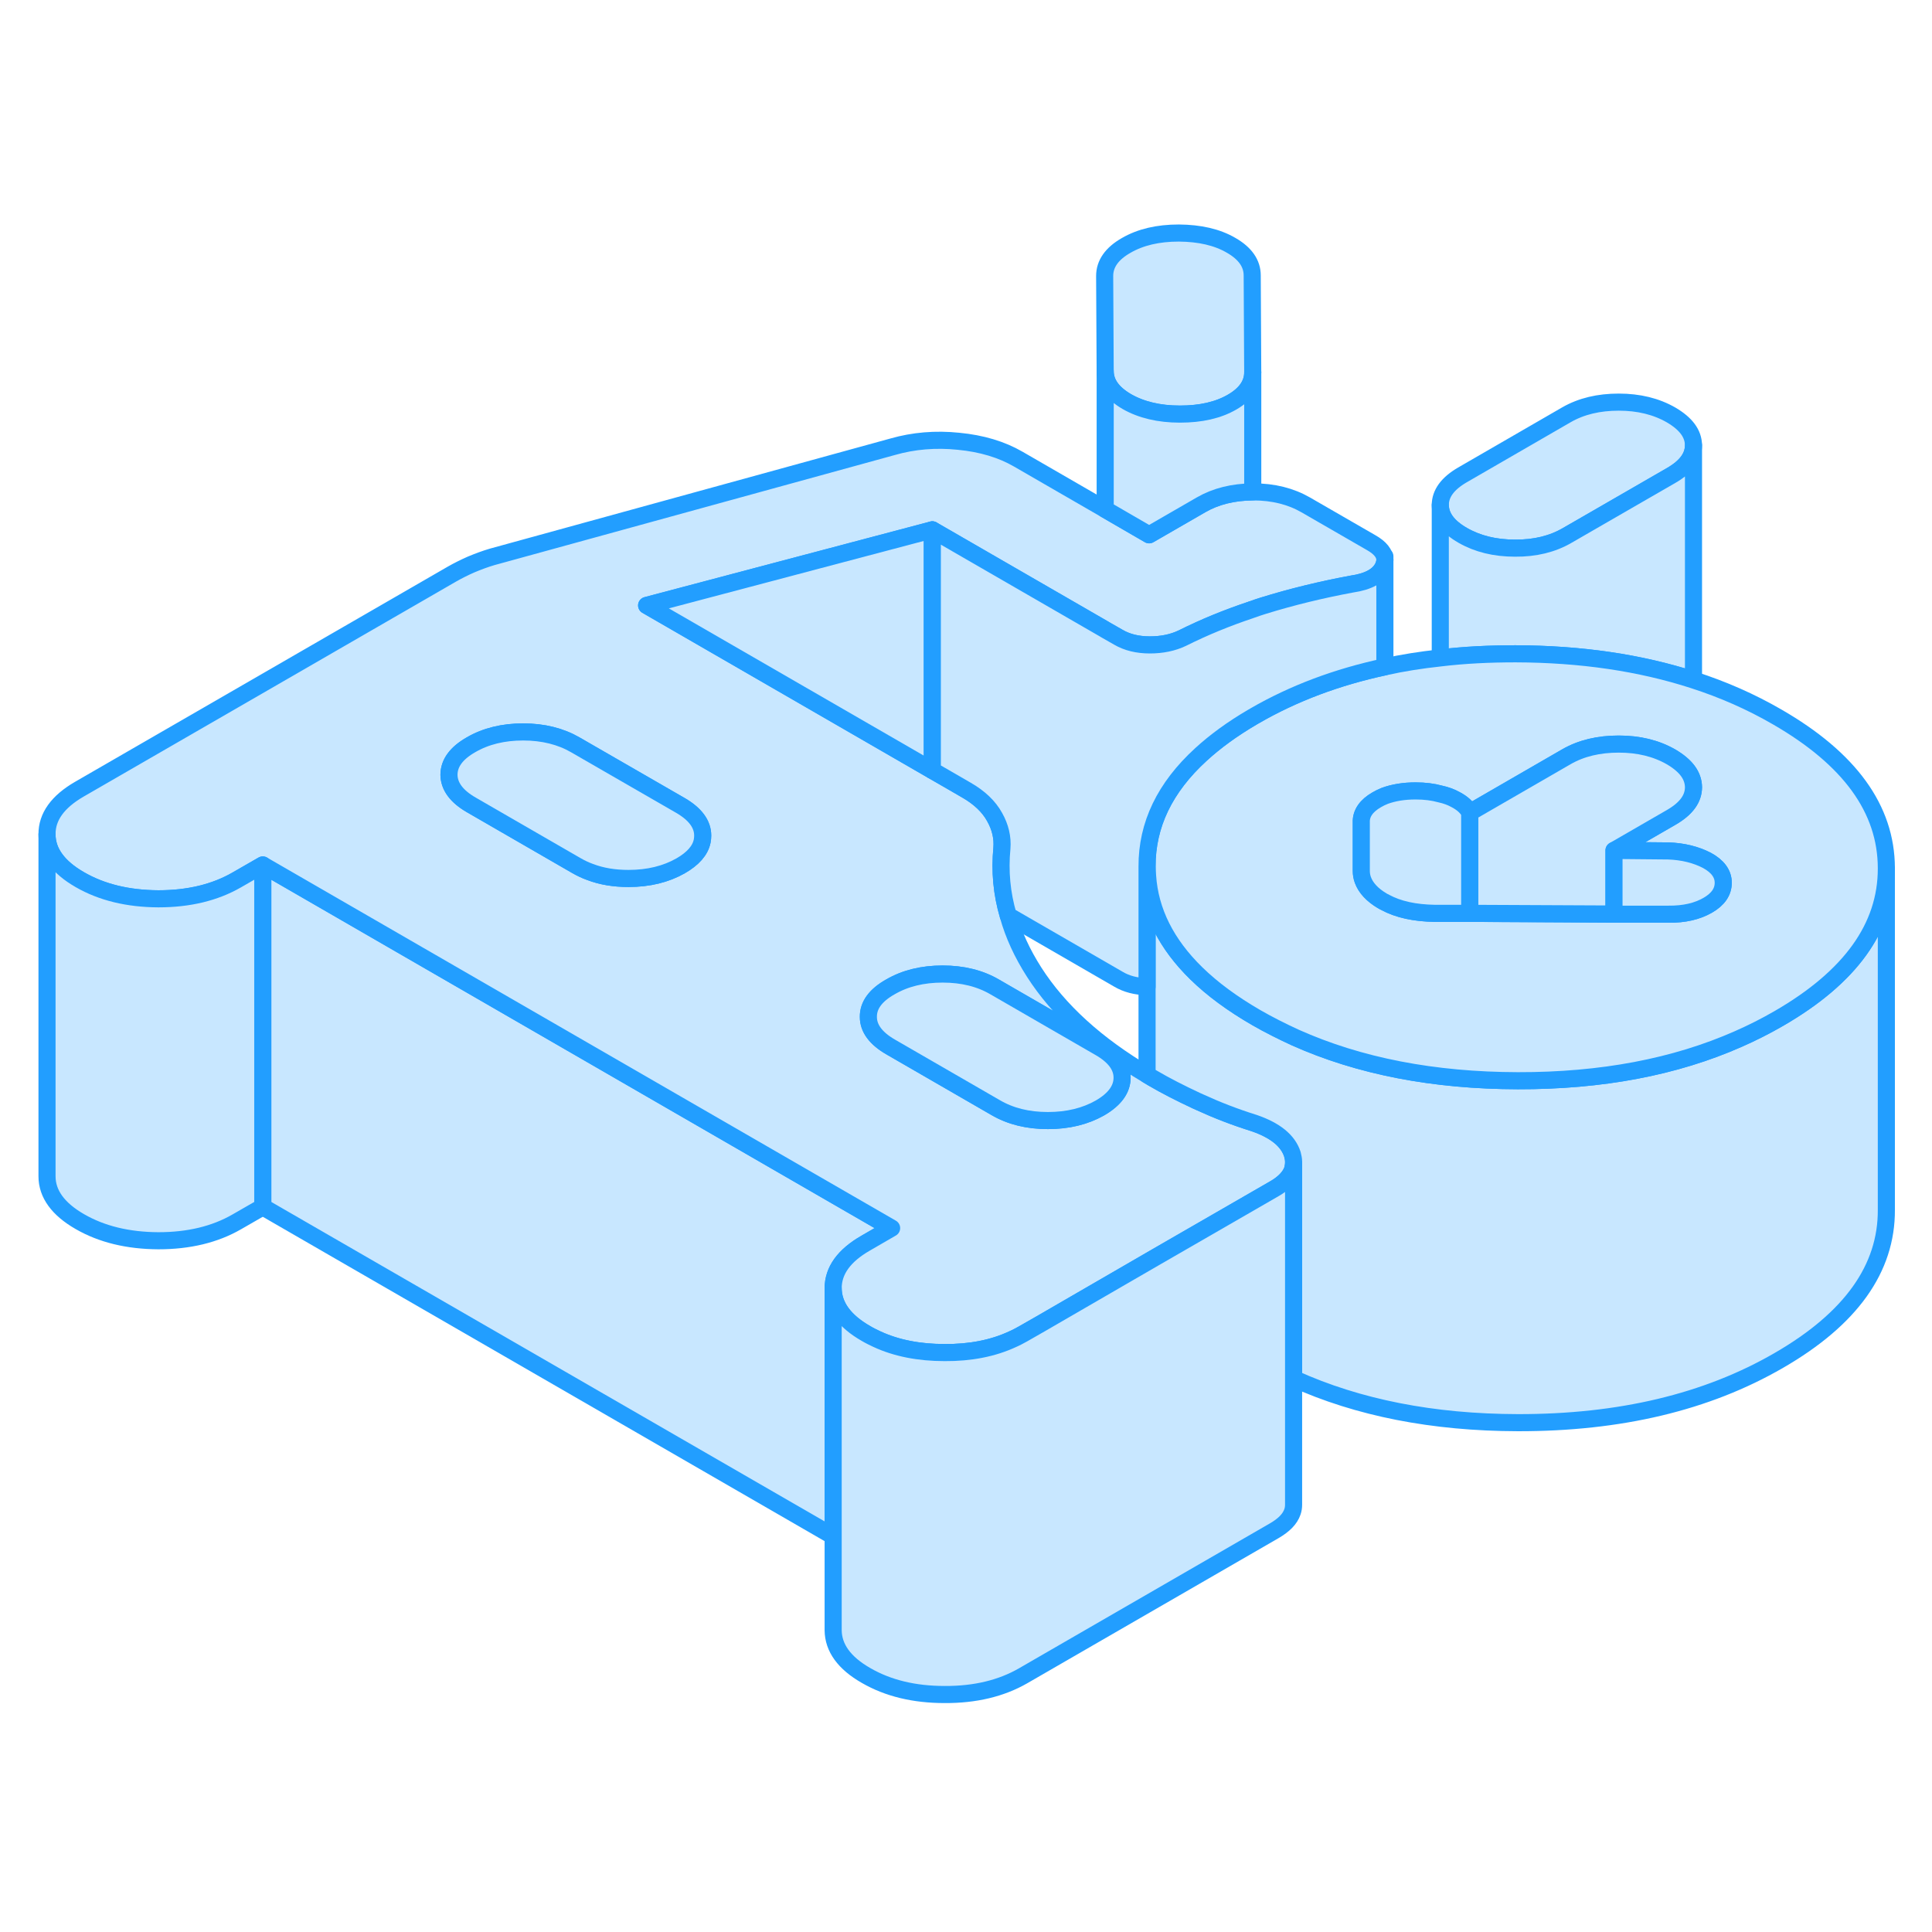 <svg width="48" height="48" viewBox="0 0 113 91" fill="#c8e7ff" xmlns="http://www.w3.org/2000/svg" stroke-width="1px" stroke-linecap="round" stroke-linejoin="round"><path d="M52.15 60.83L50.63 61.71C49.36 62.44 48.73 63.32 48.73 64.35V78.85L15.37 59.59V39.59L23.49 44.28L52.15 60.83Z" stroke="#229EFF" stroke-linejoin="round"/><path d="M73.24 5.11C73.24 4.41 72.83 3.82 72.01 3.35C71.19 2.87 70.17 2.64 68.95 2.63C67.73 2.63 66.7 2.87 65.86 3.36C65.02 3.84 64.61 4.44 64.61 5.14L64.64 10.7C64.64 11.41 65.07 12 65.91 12.49C66.75 12.97 67.79 13.22 69.01 13.22C70.23 13.22 71.25 12.99 72.06 12.52C72.86 12.06 73.27 11.47 73.27 10.78V10.76L73.24 5.11ZM97.74 13.27C96.87 12.77 95.85 12.52 94.68 12.52C93.51 12.52 92.49 12.76 91.62 13.26L85.53 16.78C84.67 17.28 84.24 17.87 84.24 18.54C84.25 19.22 84.68 19.81 85.55 20.31C86.42 20.81 87.44 21.06 88.61 21.06C89.78 21.07 90.8 20.82 91.66 20.32L97.76 16.8C98.62 16.3 99.05 15.72 99.05 15.04C99.04 14.36 98.61 13.78 97.74 13.27Z" stroke="#229EFF" stroke-linejoin="round"/><path d="M80.2 20.74L76.37 18.53C75.5 18.03 74.48 17.77 73.31 17.77H73.27C72.12 17.78 71.11 18.03 70.26 18.52L67.21 20.28L64.64 18.79L59.55 15.85C58.58 15.29 57.42 14.94 56.07 14.81C54.72 14.67 53.43 14.78 52.21 15.13L28.79 21.57C28.38 21.69 27.98 21.84 27.57 22.01C27.16 22.19 26.78 22.38 26.43 22.58L4.64 35.16C3.38 35.89 2.74 36.77 2.75 37.8C2.75 38.83 3.4 39.72 4.67 40.45C5.95 41.19 7.48 41.56 9.26 41.57C11.05 41.57 12.57 41.2 13.84 40.47L15.37 39.59L23.49 44.28L52.15 60.83L50.63 61.71C49.36 62.44 48.73 63.32 48.73 64.35C48.74 65.38 49.38 66.27 50.66 67C50.86 67.12 51.07 67.22 51.28 67.32C52.42 67.85 53.75 68.11 55.25 68.11C56.75 68.12 58.08 67.86 59.22 67.33C59.43 67.24 59.63 67.13 59.83 67.02L60.88 66.42L67.63 62.51L74.53 58.53C75.09 58.21 75.44 57.84 75.59 57.44C75.61 57.37 75.63 57.3 75.64 57.22C75.66 57.14 75.66 57.06 75.66 56.99V56.94C75.66 56.81 75.63 56.66 75.59 56.51C75.33 55.71 74.58 55.11 73.36 54.69C72.24 54.34 71.18 53.93 70.18 53.47C70.11 53.44 70.04 53.41 69.98 53.38C69.06 52.95 68.19 52.51 67.39 52.04C67.29 51.98 67.19 51.92 67.09 51.86C64.12 50.11 61.92 48.1 60.48 45.85C59.79 44.77 59.28 43.67 58.97 42.55C58.59 41.26 58.47 39.95 58.6 38.61C58.65 37.99 58.51 37.38 58.17 36.78C57.84 36.18 57.29 35.65 56.52 35.21L55.78 34.78L54.53 34.06L37.82 24.41L54.53 19.99L64.61 25.81L64.64 25.83L65.41 26.27C65.92 26.57 66.54 26.72 67.25 26.72C67.96 26.72 68.6 26.59 69.16 26.32C70.42 25.69 71.76 25.14 73.17 24.67C73.2 24.65 73.23 24.64 73.26 24.64C73.46 24.56 73.67 24.5 73.88 24.43C75.56 23.91 77.29 23.49 79.07 23.16C80.04 23.02 80.65 22.68 80.9 22.15C80.96 22.01 81 21.88 81 21.75C81 21.38 80.73 21.04 80.2 20.74ZM52.08 46.72C52.94 46.22 53.96 45.97 55.13 45.97C56.3 45.97 57.32 46.22 58.19 46.73L64.32 50.27C65.19 50.77 65.63 51.36 65.63 52.03C65.63 52.7 65.2 53.3 64.34 53.8C63.48 54.29 62.46 54.54 61.29 54.54C60.12 54.54 59.1 54.29 58.23 53.78L52.1 50.24C51.23 49.74 50.79 49.15 50.79 48.48C50.78 47.8 51.21 47.21 52.08 46.72ZM39.8 36.11C40.66 36.61 41.1 37.2 41.1 37.87C41.1 37.98 41.09 38.09 41.07 38.19C40.96 38.74 40.54 39.22 39.81 39.64C38.95 40.13 37.93 40.38 36.76 40.38C35.94 40.38 35.19 40.26 34.51 40C34.23 39.9 33.96 39.77 33.7 39.62L27.57 36.08C26.7 35.58 26.27 34.99 26.26 34.32C26.26 33.64 26.69 33.05 27.55 32.56C28.41 32.06 29.43 31.81 30.6 31.81C31.77 31.81 32.8 32.07 33.66 32.57L39.8 36.11Z" stroke="#229EFF" stroke-linejoin="round"/><path d="M65.63 52.03C65.63 52.71 65.2 53.3 64.34 53.8C63.48 54.29 62.46 54.54 61.29 54.54C60.12 54.54 59.1 54.29 58.23 53.78L52.1 50.24C51.23 49.74 50.79 49.15 50.79 48.48C50.78 47.8 51.21 47.21 52.08 46.72C52.94 46.22 53.96 45.97 55.13 45.97C56.3 45.97 57.32 46.22 58.19 46.73L64.32 50.27C65.19 50.77 65.63 51.36 65.63 52.03Z" stroke="#229EFF" stroke-linejoin="round"/><path d="M41.1 37.87C41.1 37.98 41.09 38.09 41.07 38.19C40.96 38.74 40.54 39.22 39.81 39.64C38.95 40.13 37.93 40.38 36.76 40.38C35.94 40.38 35.19 40.26 34.51 40C34.23 39.9 33.96 39.77 33.7 39.62L27.57 36.08C26.7 35.58 26.27 34.99 26.26 34.32C26.26 33.64 26.69 33.05 27.55 32.56C28.41 32.06 29.43 31.81 30.6 31.81C31.77 31.81 32.8 32.07 33.66 32.57L39.8 36.11C40.66 36.61 41.1 37.2 41.1 37.87Z" stroke="#229EFF" stroke-linejoin="round"/><path d="M110.33 39.81V59.76C110.35 63.2 108.25 66.14 104.04 68.57C99.83 71.01 94.74 72.22 88.78 72.21C83.81 72.2 79.43 71.34 75.66 69.63V56.94C75.66 56.81 75.63 56.66 75.59 56.51C75.33 55.71 74.58 55.11 73.36 54.69C72.24 54.34 71.18 53.93 70.18 53.47C70.11 53.44 70.04 53.41 69.98 53.38C69.06 52.95 68.19 52.51 67.39 52.04C67.29 51.98 67.19 51.92 67.09 51.86V40.21L67.12 40.23C67.26 42.32 68.22 44.22 69.97 45.93C70.91 46.85 72.08 47.71 73.48 48.52C74.21 48.94 74.97 49.32 75.75 49.68C79.5 51.36 83.85 52.2 88.78 52.21C93.66 52.22 97.96 51.41 101.67 49.77C102.49 49.41 103.28 49.01 104.04 48.57C108.23 46.15 110.33 43.23 110.33 39.81Z" stroke="#229EFF" stroke-linejoin="round"/><path d="M75.66 57.08V77C75.66 77.15 75.641 77.29 75.591 77.43C75.451 77.84 75.1 78.2 74.531 78.53L59.831 87.02C58.56 87.75 57.031 88.12 55.251 88.11C53.471 88.11 51.941 87.74 50.66 87C49.38 86.27 48.74 85.38 48.73 84.35V64.35C48.74 65.38 49.38 66.27 50.66 67C50.861 67.12 51.071 67.22 51.281 67.32C52.42 67.85 53.751 68.11 55.251 68.11C56.751 68.12 58.081 67.86 59.221 67.33C59.431 67.24 59.63 67.13 59.831 67.02L60.88 66.42L67.63 62.51L74.531 58.53C75.091 58.21 75.441 57.84 75.591 57.44C75.611 57.37 75.63 57.3 75.641 57.22C75.65 57.18 75.66 57.13 75.66 57.08Z" stroke="#229EFF" stroke-linejoin="round"/><path d="M15.37 39.59V59.59L13.84 60.47C12.57 61.2 11.05 61.57 9.26 61.57C7.48 61.56 5.95 61.19 4.67 60.45C3.4 59.72 2.75 58.83 2.75 57.8V37.8C2.75 38.83 3.4 39.72 4.67 40.45C5.95 41.19 7.48 41.56 9.26 41.57C11.05 41.57 12.57 41.2 13.84 40.47L15.37 39.59Z" stroke="#229EFF" stroke-linejoin="round"/><path d="M99.05 15.04V28.77C95.93 27.76 92.46 27.25 88.64 27.24C87.12 27.24 85.65 27.31 84.24 27.48V18.54C84.25 19.22 84.68 19.81 85.55 20.31C86.42 20.81 87.44 21.06 88.61 21.06C89.78 21.07 90.8 20.82 91.66 20.32L97.76 16.8C98.62 16.3 99.05 15.72 99.05 15.04Z" stroke="#229EFF" stroke-linejoin="round"/><path d="M103.94 30.93C102.42 30.05 100.79 29.33 99.05 28.77C95.93 27.76 92.46 27.25 88.64 27.24C87.12 27.24 85.65 27.31 84.24 27.48C83.12 27.6 82.04 27.77 81 28C78.2 28.6 75.66 29.55 73.38 30.87C73.34 30.89 73.3 30.92 73.26 30.94C72.08 31.63 71.08 32.36 70.24 33.13C68.13 35.06 67.08 37.24 67.09 39.68C67.09 39.86 67.1 40.05 67.12 40.23C67.26 42.32 68.22 44.22 69.97 45.93C70.91 46.85 72.08 47.71 73.48 48.52C74.21 48.94 74.97 49.32 75.75 49.68C79.5 51.36 83.85 52.2 88.78 52.21C93.66 52.22 97.96 51.41 101.67 49.77C102.49 49.41 103.28 49.01 104.04 48.57C108.23 46.15 110.33 43.23 110.33 39.81V39.76C110.32 36.32 108.19 33.38 103.94 30.93ZM99.88 41.95C99.27 42.3 98.51 42.48 97.59 42.47H94.4L85.96 42.42H83.91C82.76 42.4 81.79 42.2 81 41.77C80.99 41.77 80.99 41.76 80.99 41.76C80.94 41.74 80.89 41.72 80.85 41.69C80.26 41.34 79.88 40.93 79.71 40.46C79.65 40.29 79.62 40.12 79.62 39.93V37.1C79.6 36.58 79.91 36.13 80.52 35.78C80.67 35.69 80.82 35.62 80.99 35.55C81.51 35.36 82.11 35.26 82.8 35.26C83.33 35.26 83.81 35.32 84.24 35.44C84.57 35.51 84.87 35.62 85.14 35.77C85.54 35.98 85.82 36.24 85.96 36.53L91.62 33.26C92.49 32.76 93.51 32.52 94.68 32.52C95.85 32.52 96.87 32.77 97.74 33.27C98.61 33.78 99.04 34.36 99.05 35.04C99.05 35.72 98.62 36.3 97.76 36.8L94.4 38.74L97.57 38.77C98.44 38.8 99.19 38.99 99.83 39.32C100.46 39.66 100.79 40.1 100.79 40.63C100.79 41.16 100.49 41.6 99.88 41.95Z" stroke="#229EFF" stroke-linejoin="round"/><path d="M99.05 35.04C99.05 35.72 98.62 36.3 97.76 36.8L94.4 38.74V42.46L85.96 42.42V36.53L91.62 33.26C92.49 32.76 93.51 32.52 94.68 32.52C95.85 32.52 96.87 32.77 97.74 33.27C98.61 33.78 99.04 34.36 99.05 35.04Z" stroke="#229EFF" stroke-linejoin="round"/><path d="M85.96 36.53V42.42H83.91C82.76 42.4 81.79 42.2 81 41.77C80.99 41.77 80.99 41.76 80.99 41.76C80.94 41.74 80.89 41.72 80.85 41.69C80.26 41.34 79.88 40.93 79.71 40.46C79.65 40.29 79.62 40.12 79.62 39.93V37.1C79.6 36.58 79.91 36.13 80.52 35.78C80.67 35.69 80.82 35.62 80.99 35.55C81.51 35.36 82.11 35.26 82.8 35.26C83.33 35.26 83.81 35.32 84.24 35.44C84.57 35.51 84.87 35.62 85.14 35.77C85.54 35.98 85.82 36.24 85.96 36.53Z" stroke="#229EFF" stroke-linejoin="round"/><path d="M100.79 40.63C100.79 41.16 100.49 41.6 99.88 41.95C99.27 42.3 98.51 42.48 97.59 42.47H94.4V38.74L97.57 38.77C98.44 38.8 99.19 38.99 99.83 39.32C100.46 39.66 100.79 40.1 100.79 40.63Z" stroke="#229EFF" stroke-linejoin="round"/><path d="M73.271 10.78V17.77C72.121 17.78 71.111 18.03 70.261 18.52L67.211 20.28L64.641 18.79V10.7C64.641 11.41 65.071 12 65.911 12.49C66.751 12.97 67.791 13.22 69.011 13.22C70.231 13.22 71.251 12.99 72.061 12.52C72.861 12.06 73.271 11.47 73.271 10.78Z" stroke="#229EFF" stroke-linejoin="round"/><path d="M73.27 10.78V10.76" stroke="#229EFF" stroke-linejoin="round"/><path d="M54.53 19.99V34.06L37.82 24.41L54.53 19.99Z" stroke="#229EFF" stroke-linejoin="round"/><path d="M81 21.75V28C78.2 28.6 75.66 29.55 73.38 30.87C73.34 30.89 73.3 30.92 73.26 30.94C72.08 31.63 71.08 32.36 70.24 33.13C68.13 35.06 67.08 37.24 67.09 39.68V46.71C66.45 46.7 65.88 46.55 65.41 46.27L58.97 42.55C58.59 41.26 58.47 39.95 58.6 38.61C58.65 37.99 58.51 37.38 58.17 36.78C57.84 36.18 57.29 35.65 56.52 35.21L55.78 34.78L54.53 34.06V19.99L64.61 25.81L64.64 25.83L65.41 26.27C65.92 26.57 66.54 26.72 67.25 26.72C67.96 26.72 68.6 26.59 69.16 26.32C70.42 25.69 71.76 25.14 73.17 24.67C73.2 24.65 73.23 24.64 73.26 24.64C73.46 24.56 73.67 24.5 73.88 24.43C75.56 23.91 77.29 23.49 79.07 23.16C80.04 23.02 80.65 22.68 80.9 22.15C80.96 22.01 81 21.88 81 21.75Z" stroke="#229EFF" stroke-linejoin="round"/><path d="M81 21.75V21.54" stroke="#229EFF" stroke-linejoin="round"/></svg>